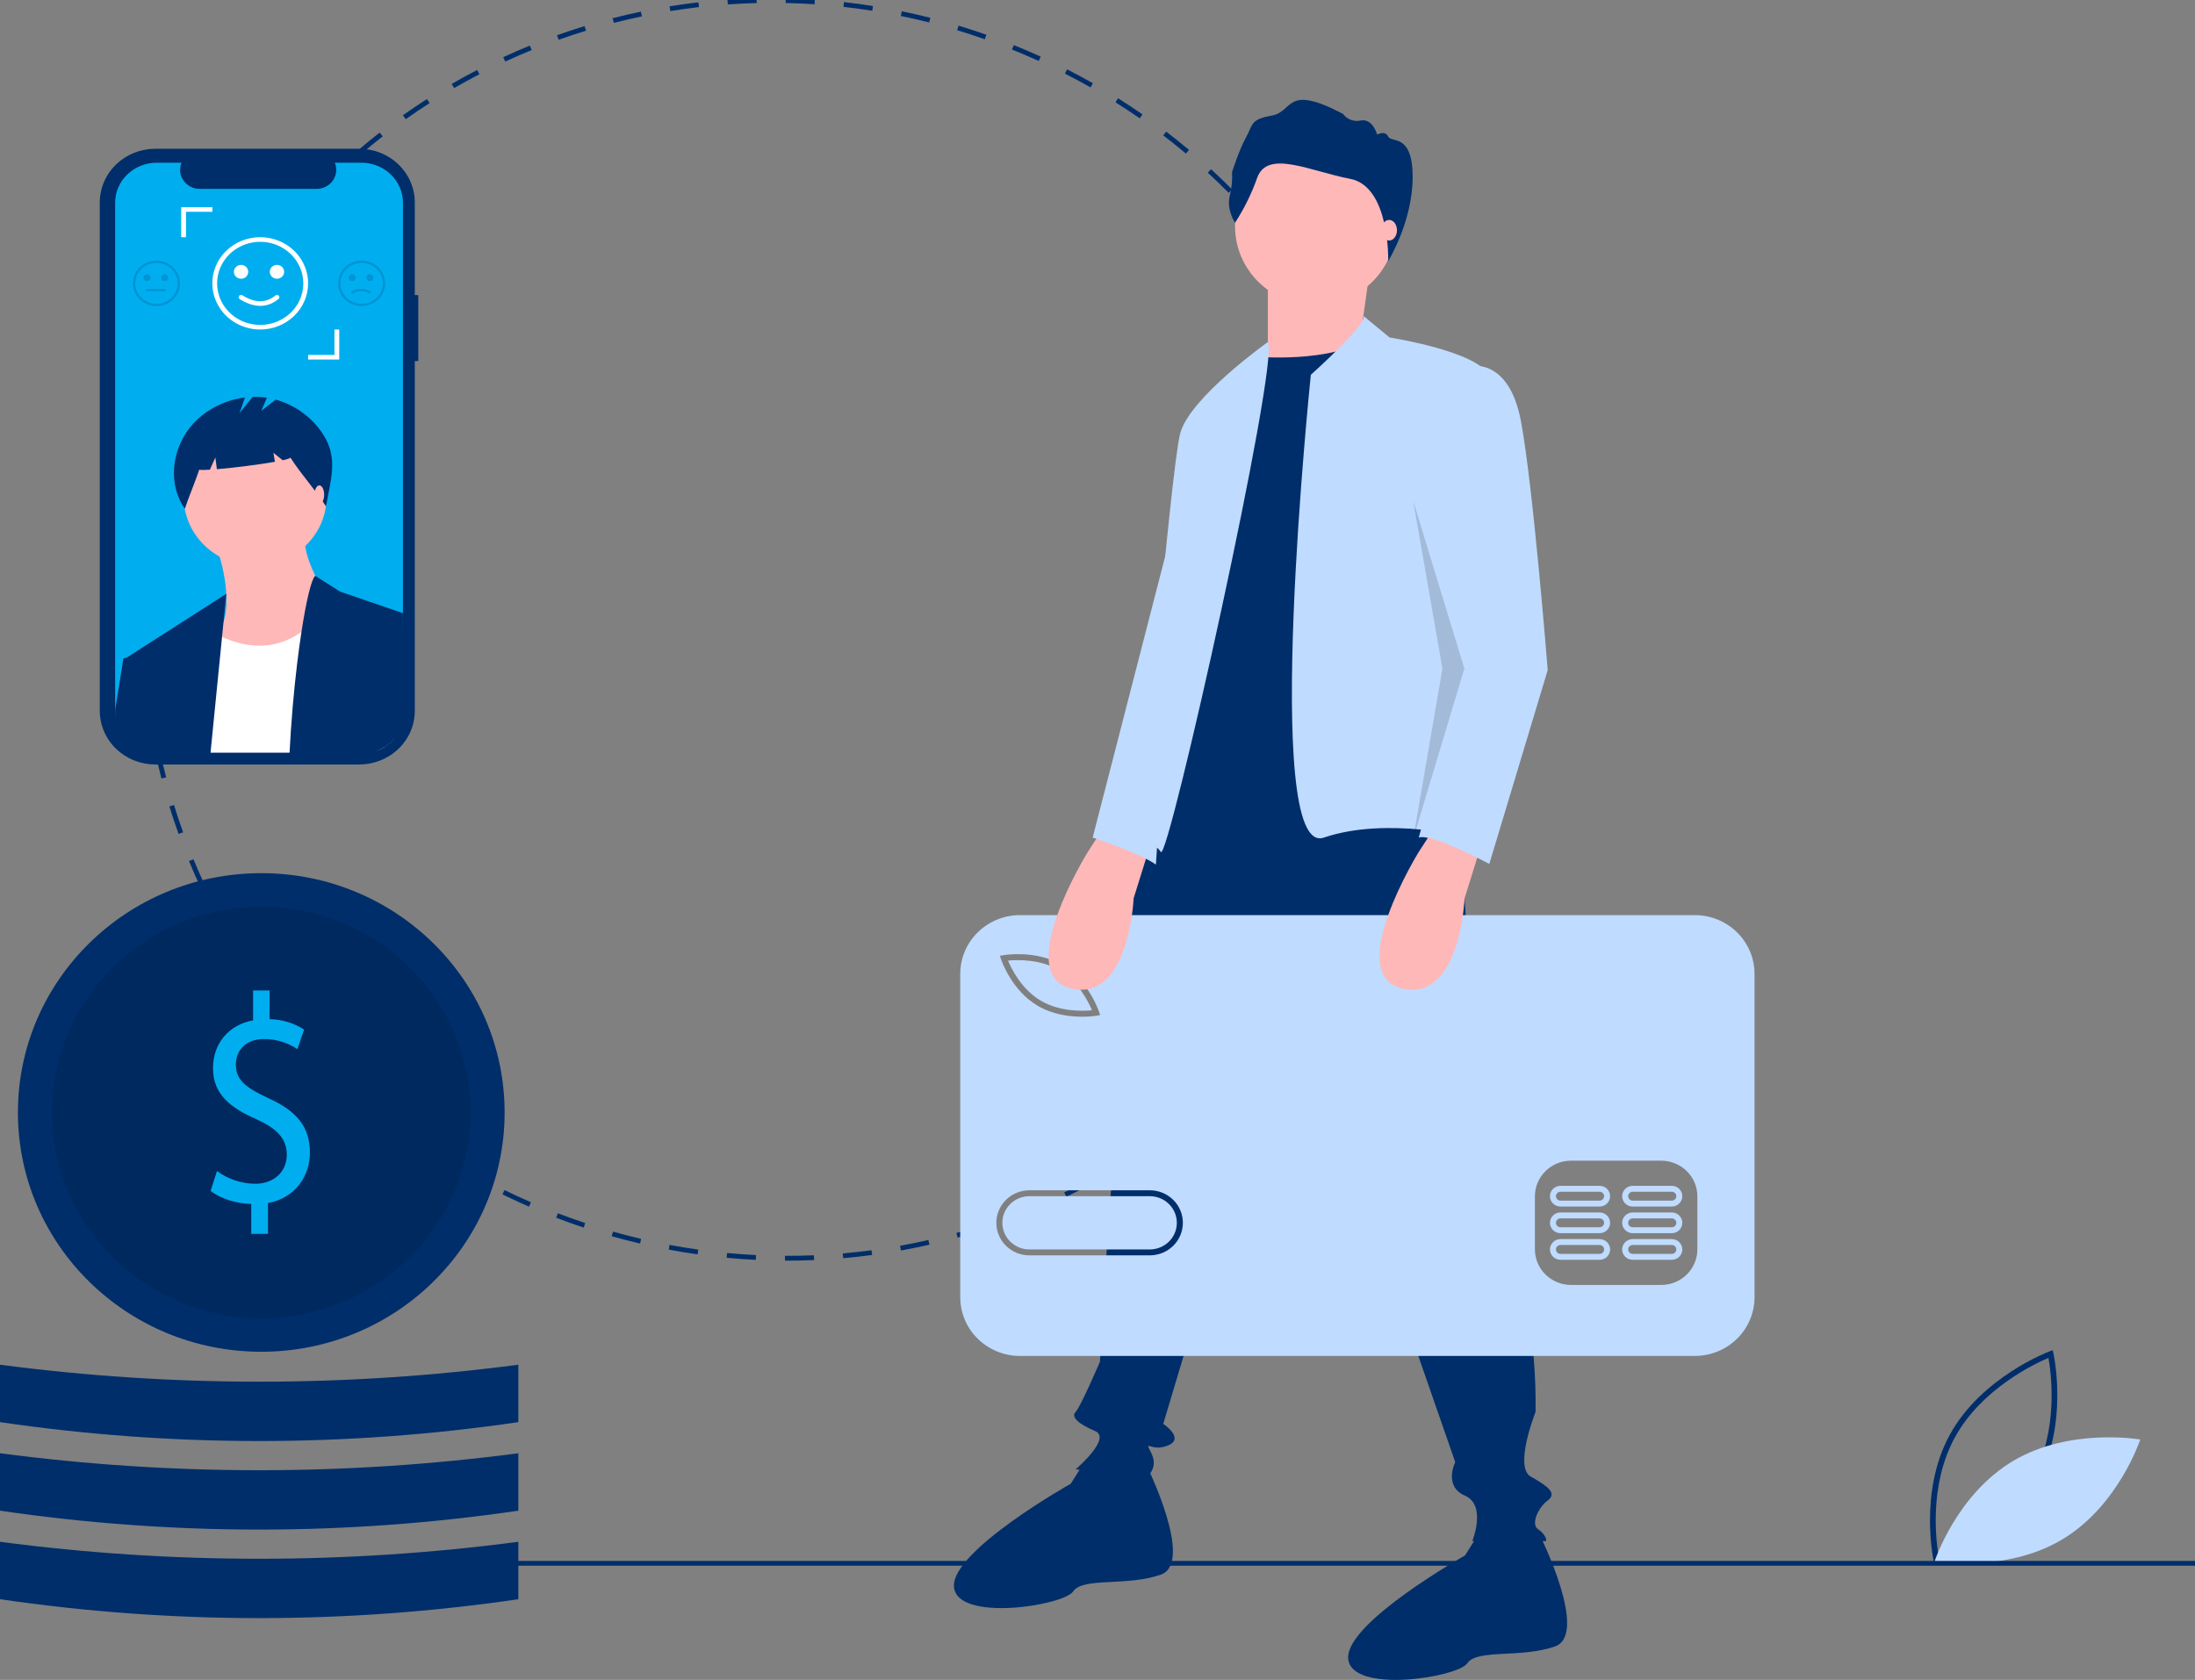 <svg width="209" height="160" viewBox="0 0 209 160" fill="none" xmlns="http://www.w3.org/2000/svg">
<rect x="0" y="0" width="209" height="160" fill="#808080" stroke="none"/>
<g clip-path="url(#clip0_739_2263)">
<path d="M184.14 148.799C184.125 148.733 182.652 142.126 185.66 136.638C188.669 131.151 195.09 128.731 195.155 128.707L195.448 128.599L195.518 128.9C195.533 128.965 197.006 135.573 193.997 141.06C190.989 146.548 184.568 148.968 184.503 148.992L184.21 149.1L184.14 148.799ZM195.046 129.333C193.759 129.877 188.683 132.259 186.142 136.894C183.601 141.529 184.368 147.01 184.612 148.366C185.898 147.823 190.973 145.445 193.516 140.805C196.057 136.17 195.29 130.689 195.046 129.333Z" fill="#002E6A"/>
<path d="M191.699 139.136C186.293 142.335 184.211 148.689 184.211 148.689C184.211 148.689 190.894 149.857 196.3 146.658C201.706 143.458 203.788 137.104 203.788 137.104C203.788 137.104 197.105 135.936 191.699 139.136Z" fill="#BFDBFF"/>
<path d="M49.585 114.578C48.999 114.314 48.412 114.037 47.839 113.757L48.039 113.348C48.862 113.75 49.71 114.141 50.553 114.508L50.372 114.927C50.109 114.812 49.847 114.696 49.585 114.578ZM52.954 115.982L53.117 115.557C53.974 115.885 54.851 116.199 55.723 116.489L55.581 116.922C54.702 116.63 53.818 116.314 52.954 115.982ZM45.36 112.477C44.546 112.033 43.732 111.566 42.941 111.087L43.179 110.698C43.964 111.173 44.772 111.637 45.579 112.077L45.36 112.477ZM58.246 117.743L58.368 117.304C59.254 117.555 60.156 117.788 61.047 117.998L60.945 118.442C60.047 118.231 59.139 117.996 58.246 117.743ZM40.588 109.591C39.819 109.076 39.05 108.538 38.305 107.989L38.578 107.624C39.318 108.168 40.08 108.702 40.844 109.213L40.588 109.591ZM63.673 119.019L63.754 118.57C64.658 118.739 65.576 118.89 66.483 119.018L66.423 119.471C65.51 119.342 64.584 119.19 63.673 119.019ZM36.098 106.287C35.378 105.705 34.663 105.099 33.972 104.486L34.278 104.147C34.964 104.756 35.674 105.357 36.388 105.934L36.098 106.287ZM69.19 119.796L69.228 119.341C70.141 119.428 71.069 119.495 71.985 119.539L71.968 119.996C71.044 119.951 70.11 119.884 69.19 119.796ZM31.925 102.586C31.261 101.941 30.603 101.272 29.969 100.596L30.305 100.287C30.935 100.958 31.588 101.622 32.247 102.262L31.925 102.586ZM74.743 120.069L74.739 119.612C75.652 119.615 76.579 119.597 77.494 119.559L77.519 120.015C76.597 120.054 75.663 120.072 74.743 120.069ZM80.288 119.836L80.242 119.381C81.155 119.301 82.076 119.199 82.979 119.079L83.046 119.531C82.136 119.653 81.208 119.756 80.288 119.836ZM85.786 119.102L85.698 118.653C86.596 118.491 87.503 118.306 88.394 118.104L88.502 118.549C87.605 118.753 86.691 118.939 85.786 119.102ZM21.673 89.462C21.211 88.667 20.76 87.849 20.333 87.031L20.743 86.826C21.167 87.638 21.614 88.449 22.073 89.237L21.673 89.462ZM91.19 117.875L91.061 117.434C91.939 117.192 92.825 116.926 93.693 116.644L93.842 117.079C92.967 117.363 92.075 117.631 91.19 117.875ZM19.106 84.545C18.718 83.711 18.344 82.858 17.995 82.008L18.422 81.84C18.769 82.684 19.14 83.531 19.525 84.358L19.106 84.545ZM96.455 116.163L96.286 115.736C97.14 115.414 97.997 115.07 98.833 114.711L99.021 115.131C98.179 115.492 97.316 115.84 96.455 116.163ZM17.001 79.425C16.69 78.56 16.396 77.677 16.126 76.803L16.568 76.674C16.836 77.543 17.128 78.418 17.436 79.277L17.001 79.425ZM101.537 113.983L101.329 113.572C102.149 113.175 102.97 112.754 103.77 112.321L103.996 112.722C103.19 113.159 102.363 113.583 101.537 113.983ZM15.373 74.145C15.143 73.259 14.931 72.355 14.742 71.459L15.194 71.371C15.382 72.26 15.592 73.157 15.82 74.037L15.373 74.145ZM106.393 111.35L106.149 110.959C106.928 110.49 107.706 109.996 108.462 109.491L108.724 109.871C107.962 110.379 107.178 110.877 106.393 111.35ZM14.236 68.75C14.089 67.848 13.961 66.93 13.855 66.022L14.314 65.975C14.419 66.877 14.546 67.787 14.692 68.682L14.236 68.75ZM110.983 108.286L110.704 107.918C111.435 107.379 112.164 106.816 112.87 106.243L113.165 106.598C112.454 107.175 111.72 107.743 110.983 108.286ZM115.266 104.812L114.954 104.471C115.632 103.867 116.305 103.238 116.953 102.603L117.281 102.93C116.627 103.57 115.949 104.203 115.266 104.812ZM13.473 57.791C13.494 56.881 13.537 55.959 13.601 55.051L14.062 55.088C13.999 55.989 13.956 56.904 13.935 57.807L13.473 57.791ZM119.205 100.956L118.863 100.644C119.479 99.982 120.088 99.296 120.673 98.604L121.029 98.9C120.439 99.597 119.825 100.289 119.205 100.956ZM13.857 52.313C13.963 51.408 14.092 50.493 14.24 49.592L14.696 49.671C14.549 50.565 14.421 51.474 14.316 52.372L13.857 52.313ZM122.755 96.762L122.386 96.482C122.936 95.767 123.478 95.027 123.996 94.284L124.378 94.547C123.856 95.296 123.309 96.041 122.755 96.762ZM14.75 46.893C14.94 46.002 15.154 45.104 15.386 44.222L15.833 44.342C15.603 45.217 15.391 46.109 15.203 46.993L14.75 46.893ZM125.895 92.259L125.502 92.013C125.983 91.251 126.453 90.465 126.9 89.676L127.304 89.903C126.853 90.698 126.379 91.49 125.895 92.259ZM16.145 41.584C16.416 40.716 16.712 39.842 17.025 38.984L17.46 39.144C17.15 39.995 16.856 40.863 16.586 41.724L16.145 41.584ZM128.602 87.486L128.189 87.276C128.598 86.47 128.994 85.644 129.365 84.82L129.788 85.011C129.413 85.841 129.015 86.673 128.602 87.486ZM18.025 36.428C18.24 35.912 18.467 35.389 18.7 34.874C18.844 34.554 18.991 34.236 19.14 33.92L19.559 34.118C19.411 34.432 19.265 34.747 19.122 35.065C18.892 35.576 18.666 36.095 18.452 36.607L18.025 36.428ZM20.779 31.683L20.369 31.467C20.797 30.66 21.248 29.855 21.71 29.072L22.11 29.306C21.651 30.083 21.203 30.883 20.779 31.683ZM131.785 78.732C132.07 77.875 132.135 77.423 132.38 76.552L132.825 76.68C132.578 77.558 132.401 78.233 132.113 79.096L131.785 78.732ZM23.549 26.994L23.161 26.742C23.661 25.978 24.185 25.218 24.719 24.481L25.096 24.75C24.566 25.482 24.046 26.236 23.549 26.994ZM133.058 73.913C133.263 73.03 133.449 72.132 133.612 71.245L134.067 71.332C133.903 72.226 133.715 73.131 133.508 74.021L133.058 73.913ZM26.745 22.581L26.381 22.295C26.95 21.583 27.543 20.874 28.145 20.188L28.496 20.49C27.898 21.171 27.309 21.874 26.745 22.581ZM134.041 68.552C134.162 67.655 134.264 66.743 134.343 65.841L134.804 65.886C134.724 66.795 134.621 67.714 134.499 68.618L134.041 68.552ZM30.348 18.477L30.012 18.159C30.647 17.501 31.306 16.848 31.971 16.22L32.292 16.553C31.632 17.176 30.978 17.823 30.348 18.477ZM134.519 63.118C134.556 62.214 134.572 61.298 134.567 60.394L135.03 60.398C135.035 61.308 135.018 62.232 134.981 63.142L134.519 63.118ZM34.325 14.721L34.019 14.375C34.713 13.778 35.431 13.19 36.152 12.626L36.441 12.986C35.725 13.545 35.014 14.129 34.325 14.721ZM134.49 57.669C134.443 56.765 134.374 55.849 134.285 54.947L134.745 54.909C134.835 55.818 134.904 56.74 134.951 57.651L134.49 57.669ZM38.637 11.35L38.364 10.977C39.111 10.448 39.88 9.928 40.651 9.433L40.907 9.817C40.141 10.309 39.377 10.825 38.637 11.35ZM133.955 52.236C133.824 51.335 133.671 50.428 133.5 49.539L133.954 49.459C134.126 50.355 134.281 51.269 134.413 52.176L133.955 52.236ZM43.246 8.389L43.008 7.994C43.802 7.535 44.617 7.087 45.43 6.665L45.649 7.07C44.842 7.489 44.033 7.933 43.246 8.389ZM132.921 46.864C132.708 45.978 132.472 45.087 132.22 44.215L132.664 44.094C132.918 44.973 133.156 45.871 133.371 46.763L132.921 46.864ZM48.112 5.862L47.912 5.447C48.743 5.062 49.596 4.691 50.447 4.343L50.628 4.766C49.783 5.111 48.937 5.48 48.112 5.862ZM131.398 41.598C131.105 40.735 130.788 39.867 130.456 39.02L130.887 38.859C131.221 39.713 131.54 40.587 131.836 41.458L131.398 41.598ZM53.193 3.786L53.032 3.356C53.898 3.047 54.783 2.755 55.66 2.486L55.802 2.923C54.931 3.189 54.053 3.48 53.193 3.786ZM129.398 36.484C129.026 35.648 128.631 34.812 128.224 33.996L128.637 33.798C129.048 34.619 129.446 35.462 129.821 36.304L129.398 36.484ZM58.448 2.179L58.327 1.736C59.216 1.508 60.124 1.297 61.026 1.108L61.127 1.555C60.232 1.742 59.331 1.952 58.448 2.179ZM63.832 1.054L63.752 0.603C64.66 0.456 65.585 0.327 66.5 0.221L66.559 0.675C65.651 0.781 64.734 0.908 63.832 1.054ZM69.301 0.421L69.263 -0.035C70.182 -0.099 71.115 -0.143 72.035 -0.166L72.052 0.291C71.139 0.313 70.213 0.357 69.301 0.421ZM120.711 22.465C120.126 21.758 119.517 21.054 118.9 20.375L119.243 20.072C119.864 20.757 120.478 21.465 121.068 22.178L120.711 22.465ZM74.807 0.286L74.812 -0.171C75.733 -0.152 76.667 -0.111 77.586 -0.05L77.56 0.406C76.648 0.346 75.722 0.305 74.807 0.286ZM116.994 18.367C116.347 17.716 115.675 17.07 114.997 16.448L115.309 16.114C115.992 16.742 116.669 17.392 117.322 18.049L116.994 18.367ZM80.313 0.653L80.36 0.198C81.279 0.302 82.208 0.428 83.121 0.573L83.053 1.024C82.147 0.88 81.226 0.755 80.313 0.653ZM112.918 14.624C112.214 14.035 111.488 13.454 110.758 12.897L111.037 12.537C111.773 13.098 112.505 13.683 113.214 14.277L112.918 14.624ZM85.774 1.52L85.863 1.072C86.769 1.259 87.684 1.469 88.58 1.696L88.471 2.139C87.581 1.913 86.674 1.705 85.774 1.52ZM108.521 11.269C107.767 10.746 106.99 10.233 106.212 9.744L106.456 9.359C107.24 9.852 108.023 10.369 108.783 10.896L108.521 11.269ZM91.138 2.879L91.268 2.442C92.153 2.71 93.045 3.001 93.919 3.309L93.769 3.739C92.902 3.434 92.017 3.145 91.138 2.879ZM103.836 8.324C103.039 7.871 102.219 7.429 101.398 7.011L101.606 6.605C102.433 7.027 103.259 7.472 104.062 7.928L103.836 8.324ZM96.359 4.717L96.529 4.294C97.32 4.612 98.118 4.953 98.902 5.307L99.094 5.393L98.905 5.808L98.715 5.722C97.936 5.371 97.144 5.033 96.359 4.717Z" fill="#002E6A"/>
<path d="M209 148.669H39.159V149.125H209V148.669Z" fill="#002E6A"/>
<path d="M138.564 72.028L140.881 107.355C140.881 107.355 146.442 121.258 146.21 134.477C146.21 134.477 144.125 139.719 145.747 140.631C147.369 141.543 148.295 142.227 147.369 142.91C146.442 143.594 145.747 145.189 146.442 145.645C147.137 146.101 147.369 146.785 147.137 146.785H140.186C140.186 146.785 141.576 143.366 139.49 142.454C137.405 141.543 138.564 139.264 138.564 139.264L123.039 94.592L110.759 135.617C110.759 135.617 112.844 136.984 111.222 137.668C109.6 138.352 108.905 136.984 109.6 138.352C110.295 139.719 109.369 140.403 109.369 140.631C109.369 140.859 102.417 139.947 102.417 139.947C102.417 139.947 105.893 136.984 104.271 136.301C102.649 135.617 101.954 134.933 102.417 134.477C102.881 134.021 104.734 129.691 104.734 129.691C104.734 129.691 105.661 113.281 105.893 112.597C106.125 111.913 105.893 108.723 105.893 107.127C105.893 105.532 105.661 99.15 106.356 97.555C107.051 95.959 107.747 76.358 111.454 74.079C115.161 71.8 138.564 72.028 138.564 72.028Z" fill="#002E6A"/>
<path d="M109.137 139.491C109.137 139.491 113.771 148.836 110.527 149.976C107.283 151.115 103.112 150.203 102.185 151.571C101.258 152.938 91.063 154.534 90.832 151.115C90.6 147.696 101.954 141.315 101.954 141.315L103.433 138.972L109.137 139.491Z" fill="#002E6A"/>
<path d="M146.673 146.329C146.673 146.329 151.307 155.674 148.063 156.813C144.819 157.953 140.649 157.041 139.722 158.409C138.795 159.776 128.6 161.372 128.368 157.953C128.137 154.534 139.49 148.152 139.49 148.152L140.969 145.81L146.673 146.329Z" fill="#002E6A"/>
<path d="M125.24 29.065C129.463 29.065 132.886 25.698 132.886 21.544C132.886 17.39 129.463 14.023 125.24 14.023C121.017 14.023 117.594 17.39 117.594 21.544C117.594 25.698 121.017 29.065 125.24 29.065Z" fill="#FFB8B8"/>
<path d="M130.454 25.532L129.527 32.142L122.576 37.384L120.722 34.877V26.216L130.454 25.532Z" fill="#FFB8B8"/>
<path d="M119.563 33.965C119.563 33.965 126.746 34.649 130.454 32.142L137.868 75.219C137.868 75.219 111.685 77.27 110.527 75.902V62.455L115.161 40.575L119.563 33.965Z" fill="#002E6A"/>
<path d="M129.816 30.082L132.307 32.142C132.307 32.142 142.503 33.737 141.807 36.472L139.027 68.837L139.954 79.777C139.954 79.777 132.076 77.726 126.051 79.777C120.027 81.828 124.813 35.697 124.813 35.697C124.813 35.697 130.336 30.758 129.816 30.082Z" fill="#BFDBFF"/>
<path d="M120.722 32.577C120.722 32.577 113.307 37.84 112.38 41.259C111.454 44.678 108.441 80.689 108.441 80.689C108.441 80.689 109.832 80.005 110.527 81.144C111.222 82.284 121.88 34.38 120.722 32.577Z" fill="#BFDBFF"/>
<path d="M117.597 21.216C117.597 21.216 116.77 19.995 117.088 18.68C117.278 17.933 117.353 17.162 117.311 16.394C117.311 16.394 117.979 14.264 118.648 13.074C119.317 11.884 118.998 11.383 121.1 11.007C123.201 10.631 122.341 7.938 127.881 10.851C128.068 11.107 128.328 11.304 128.628 11.415C128.928 11.527 129.255 11.548 129.568 11.477C130.714 11.258 131.128 12.823 131.128 12.823C131.128 12.823 131.892 12.385 132.179 13.011C132.465 13.638 134.508 12.636 134.508 16.863C134.508 21.091 132.183 24.867 132.183 24.867C132.183 24.867 132.354 17.756 128.565 17.036C124.777 16.315 120.702 14.217 119.715 16.91C119.182 18.422 118.471 19.867 117.597 21.216Z" fill="#002E6A"/>
<path d="M132.267 22.907C132.68 22.907 133.014 22.468 133.014 21.927C133.014 21.386 132.68 20.947 132.267 20.947C131.854 20.947 131.52 21.386 131.52 21.927C131.52 22.468 131.854 22.907 132.267 22.907Z" fill="#FFB8B8"/>
<path d="M100.863 92.409C99.029 91.325 96.819 91.408 95.978 91.49C96.298 92.259 97.258 94.219 99.092 95.305C100.93 96.392 103.138 96.306 103.977 96.224C103.657 95.456 102.696 93.495 100.863 92.409Z" fill="#BFDBFF"/>
<path d="M109.478 113.93H98.019C97.335 113.93 96.679 114.197 96.196 114.673C95.712 115.149 95.44 115.794 95.44 116.466C95.44 117.139 95.712 117.784 96.196 118.26C96.679 118.735 97.335 119.003 98.019 119.003H109.478C110.161 119.002 110.817 118.734 111.3 118.259C111.783 117.783 112.054 117.139 112.054 116.466C112.054 115.794 111.783 115.149 111.3 114.674C110.817 114.198 110.161 113.931 109.478 113.93Z" fill="#BFDBFF"/>
<path d="M161.37 87.159H97.121C96.374 87.159 95.633 87.304 94.943 87.586C94.252 87.867 93.625 88.279 93.097 88.799C92.568 89.319 92.149 89.936 91.863 90.615C91.577 91.294 91.43 92.022 91.43 92.758V123.549C91.43 125.034 92.029 126.458 93.097 127.508C94.164 128.557 95.612 129.147 97.121 129.147H161.37C162.117 129.147 162.857 129.002 163.548 128.721C164.238 128.44 164.866 128.027 165.394 127.508C165.923 126.988 166.342 126.371 166.628 125.691C166.914 125.012 167.061 124.284 167.061 123.549V92.758C167.061 92.022 166.914 91.294 166.628 90.615C166.342 89.936 165.923 89.319 165.394 88.799C164.866 88.279 164.238 87.867 163.548 87.586C162.857 87.304 162.117 87.159 161.37 87.159ZM95.531 90.978C95.658 90.956 98.667 90.452 101.158 91.927C103.649 93.401 104.606 96.251 104.646 96.372L104.746 96.68L104.423 96.736C103.962 96.807 103.495 96.84 103.029 96.837C101.897 96.837 100.258 96.653 98.796 95.787C96.305 94.313 95.348 91.463 95.309 91.342L95.208 91.035L95.531 90.978ZM109.478 119.566H98.019C97.183 119.566 96.382 119.24 95.79 118.658C95.2 118.077 94.868 117.288 94.868 116.466C94.868 115.644 95.2 114.856 95.79 114.274C96.382 113.693 97.183 113.367 98.019 113.367H109.478C110.314 113.367 111.115 113.693 111.706 114.274C112.297 114.856 112.629 115.644 112.629 116.466C112.629 117.288 112.297 118.077 111.706 118.658C111.115 119.24 110.314 119.566 109.478 119.566ZM161.618 119.003C161.615 119.899 161.252 120.757 160.608 121.391C159.964 122.024 159.091 122.381 158.18 122.384H149.586C148.675 122.381 147.802 122.024 147.158 121.391C146.514 120.757 146.151 119.899 146.148 119.003V113.93C146.151 113.034 146.514 112.176 147.158 111.542C147.802 110.908 148.675 110.551 149.586 110.549H158.18C159.091 110.551 159.964 110.908 160.608 111.542C161.252 112.176 161.615 113.034 161.618 113.93L161.618 119.003Z" fill="#BFDBFF"/>
<path d="M152.307 118.016H148.583C148.317 118.016 148.062 118.12 147.874 118.305C147.686 118.49 147.58 118.741 147.58 119.002C147.58 119.264 147.686 119.515 147.874 119.7C148.062 119.885 148.317 119.989 148.583 119.989H152.307C152.573 119.989 152.828 119.885 153.016 119.7C153.204 119.515 153.31 119.264 153.31 119.002C153.31 118.741 153.204 118.49 153.016 118.305C152.828 118.12 152.573 118.016 152.307 118.016ZM152.307 119.425H148.583C148.526 119.425 148.47 119.414 148.418 119.393C148.366 119.372 148.318 119.341 148.278 119.302C148.238 119.262 148.207 119.216 148.185 119.164C148.163 119.113 148.152 119.058 148.152 119.002C148.152 118.947 148.163 118.892 148.185 118.84C148.207 118.789 148.238 118.742 148.278 118.703C148.318 118.664 148.366 118.633 148.418 118.612C148.47 118.59 148.526 118.58 148.583 118.58H152.307C152.364 118.58 152.42 118.59 152.472 118.612C152.524 118.633 152.572 118.664 152.612 118.703C152.652 118.742 152.683 118.789 152.705 118.84C152.727 118.892 152.738 118.947 152.738 119.002C152.738 119.058 152.727 119.113 152.705 119.164C152.683 119.216 152.652 119.262 152.612 119.302C152.572 119.341 152.524 119.372 152.472 119.393C152.42 119.414 152.364 119.425 152.307 119.425Z" fill="#BFDBFF"/>
<path d="M159.183 118.016H155.458C155.327 118.016 155.196 118.041 155.074 118.091C154.952 118.14 154.842 118.213 154.748 118.304C154.655 118.396 154.581 118.505 154.531 118.625C154.48 118.744 154.454 118.873 154.454 119.002C154.454 119.132 154.48 119.26 154.531 119.38C154.581 119.5 154.655 119.609 154.748 119.7C154.842 119.792 154.952 119.865 155.074 119.914C155.196 119.964 155.327 119.989 155.458 119.989H159.183C159.449 119.989 159.704 119.885 159.892 119.7C160.08 119.515 160.185 119.264 160.185 119.002C160.185 118.741 160.08 118.49 159.892 118.305C159.704 118.12 159.449 118.016 159.183 118.016ZM159.183 119.425H155.458C155.402 119.425 155.346 119.414 155.294 119.393C155.241 119.372 155.194 119.341 155.154 119.302C155.114 119.262 155.082 119.216 155.06 119.164C155.039 119.113 155.028 119.058 155.028 119.002C155.028 118.947 155.039 118.892 155.06 118.84C155.082 118.789 155.114 118.742 155.154 118.703C155.194 118.664 155.241 118.633 155.294 118.612C155.346 118.59 155.402 118.58 155.458 118.58H159.183C159.296 118.58 159.405 118.625 159.486 118.704C159.566 118.783 159.611 118.89 159.611 119.002C159.611 119.114 159.566 119.222 159.486 119.301C159.405 119.38 159.296 119.425 159.183 119.425Z" fill="#BFDBFF"/>
<path d="M152.307 115.48H148.583C148.317 115.48 148.062 115.584 147.874 115.769C147.686 115.954 147.58 116.205 147.58 116.466C147.58 116.728 147.686 116.979 147.874 117.164C148.062 117.349 148.317 117.453 148.583 117.453H152.307C152.439 117.453 152.569 117.427 152.691 117.378C152.813 117.328 152.924 117.256 153.017 117.164C153.11 117.073 153.184 116.964 153.235 116.844C153.285 116.724 153.311 116.596 153.311 116.466C153.311 116.337 153.285 116.208 153.235 116.089C153.184 115.969 153.11 115.86 153.017 115.768C152.924 115.677 152.813 115.604 152.691 115.555C152.569 115.505 152.439 115.48 152.307 115.48ZM152.307 116.889H148.583C148.469 116.889 148.359 116.844 148.279 116.765C148.198 116.686 148.153 116.578 148.153 116.466C148.153 116.354 148.198 116.247 148.279 116.167C148.359 116.088 148.469 116.044 148.583 116.044H152.307C152.421 116.044 152.53 116.088 152.611 116.167C152.691 116.247 152.737 116.354 152.737 116.466C152.737 116.578 152.691 116.686 152.611 116.765C152.53 116.844 152.421 116.889 152.307 116.889Z" fill="#BFDBFF"/>
<path d="M159.183 115.48H155.458C155.327 115.48 155.196 115.505 155.074 115.555C154.952 115.604 154.842 115.677 154.748 115.768C154.655 115.86 154.581 115.969 154.531 116.089C154.48 116.208 154.454 116.337 154.454 116.466C154.454 116.596 154.48 116.724 154.531 116.844C154.581 116.964 154.655 117.073 154.748 117.164C154.842 117.256 154.952 117.328 155.074 117.378C155.196 117.427 155.327 117.453 155.458 117.453H159.183C159.449 117.453 159.704 117.349 159.892 117.164C160.08 116.979 160.185 116.728 160.185 116.466C160.185 116.205 160.08 115.954 159.892 115.769C159.704 115.584 159.449 115.48 159.183 115.48ZM159.183 116.889H155.458C155.344 116.889 155.235 116.844 155.154 116.765C155.074 116.686 155.029 116.578 155.029 116.466C155.029 116.354 155.074 116.247 155.154 116.167C155.235 116.088 155.344 116.044 155.458 116.044H159.183C159.297 116.044 159.406 116.088 159.486 116.167C159.567 116.247 159.612 116.354 159.612 116.466C159.612 116.578 159.567 116.686 159.486 116.765C159.406 116.844 159.297 116.889 159.183 116.889Z" fill="#BFDBFF"/>
<path d="M152.307 112.944H148.583C148.317 112.944 148.062 113.048 147.874 113.233C147.686 113.418 147.58 113.669 147.58 113.93C147.58 114.192 147.686 114.443 147.874 114.628C148.062 114.813 148.317 114.916 148.583 114.916H152.307C152.573 114.916 152.828 114.813 153.016 114.628C153.204 114.443 153.31 114.192 153.31 113.93C153.31 113.669 153.204 113.418 153.016 113.233C152.828 113.048 152.573 112.944 152.307 112.944ZM152.307 114.353H148.583C148.469 114.353 148.359 114.308 148.279 114.229C148.198 114.15 148.153 114.042 148.153 113.93C148.153 113.818 148.198 113.711 148.279 113.631C148.359 113.552 148.469 113.507 148.583 113.507H152.307C152.421 113.507 152.53 113.552 152.611 113.631C152.691 113.711 152.737 113.818 152.737 113.93C152.737 114.042 152.691 114.15 152.611 114.229C152.53 114.308 152.421 114.353 152.307 114.353Z" fill="#BFDBFF"/>
<path d="M159.183 112.944H155.458C155.327 112.944 155.196 112.969 155.074 113.018C154.952 113.068 154.842 113.141 154.748 113.232C154.655 113.324 154.581 113.433 154.531 113.552C154.48 113.672 154.454 113.8 154.454 113.93C154.454 114.06 154.48 114.188 154.531 114.308C154.581 114.428 154.655 114.536 154.748 114.628C154.842 114.72 154.952 114.792 155.074 114.842C155.196 114.891 155.327 114.917 155.458 114.916H159.183C159.448 114.916 159.703 114.812 159.891 114.627C160.078 114.442 160.184 114.191 160.184 113.93C160.184 113.669 160.078 113.418 159.891 113.233C159.703 113.048 159.448 112.944 159.183 112.944ZM159.183 114.353H155.458C155.344 114.353 155.235 114.308 155.154 114.229C155.074 114.15 155.029 114.042 155.029 113.93C155.029 113.818 155.074 113.711 155.154 113.631C155.235 113.552 155.344 113.507 155.458 113.507H159.183C159.297 113.507 159.406 113.552 159.486 113.631C159.567 113.711 159.612 113.818 159.612 113.93C159.612 114.042 159.567 114.15 159.486 114.229C159.406 114.308 159.297 114.353 159.183 114.353Z" fill="#BFDBFF"/>
<path d="M141.112 80.233L139.451 85.564C139.451 85.564 139.027 95.503 133.466 94.136C127.905 92.768 135.088 81.144 135.088 81.144L136.71 78.638L141.112 80.233Z" fill="#FFB8B8"/>
<path d="M109.6 80.233L107.939 85.564C107.939 85.564 107.515 95.503 101.954 94.136C96.393 92.768 103.576 81.144 103.576 81.144L105.197 78.638L109.6 80.233Z" fill="#FFB8B8"/>
<path d="M139.954 34.877C139.954 34.877 143.661 33.965 144.82 40.119C145.978 46.273 147.368 63.823 147.368 63.823L141.807 82.284C141.807 82.284 136.246 79.321 135.088 79.777L139.464 63.75L135.783 47.413C135.783 47.413 139.027 34.877 139.954 34.877Z" fill="#BFDBFF"/>
<path opacity="0.15" d="M134.563 47.724L139.429 63.679L134.563 79.861L137.344 63.679L134.563 47.724Z" fill="black"/>
<path d="M112.381 47.413L104.039 79.777C104.039 79.777 108.439 81.205 110.061 82.345L112.381 47.413Z" fill="#BFDBFF"/>
<path d="M24.877 128.747C37.674 128.747 48.047 118.543 48.047 105.955C48.047 93.368 37.674 83.164 24.877 83.164C12.08 83.164 1.706 93.368 1.706 105.955C1.706 118.543 12.08 128.747 24.877 128.747Z" fill="#002E6A"/>
<path opacity="0.1" d="M24.877 125.556C35.882 125.556 44.803 116.781 44.803 105.955C44.803 95.13 35.882 86.355 24.877 86.355C13.871 86.355 4.95 95.13 4.95 105.955C4.95 116.781 13.871 125.556 24.877 125.556Z" fill="black"/>
<path d="M23.922 117.522V114.669C22.456 114.641 20.939 114.132 20.054 113.426L20.661 111.534C21.712 112.309 22.987 112.734 24.301 112.748C26.096 112.748 27.309 111.59 27.309 109.98C27.309 108.426 26.323 107.466 24.453 106.619C21.874 105.489 20.282 104.189 20.282 101.732C20.282 99.388 21.773 97.608 24.099 97.184V94.332H25.666V97.072C26.834 97.087 27.974 97.43 28.952 98.06L28.32 99.924C27.382 99.293 26.271 98.958 25.135 98.964C23.189 98.964 22.456 100.263 22.456 101.393C22.456 102.862 23.391 103.596 25.59 104.613C28.194 105.8 29.508 107.268 29.508 109.782C29.508 112.014 28.118 114.104 25.514 114.584V117.522H23.922Z" fill="#00AEEF"/>
<path d="M49.354 152.316C32.993 154.716 16.361 154.716 0 152.316V146.846C16.378 149.003 32.976 149.003 49.354 146.846V152.316Z" fill="#002E6A"/>
<path d="M49.354 143.883C32.993 146.283 16.361 146.283 0 143.883V138.413C16.378 140.57 32.976 140.57 49.354 138.413V143.883Z" fill="#002E6A"/>
<path d="M49.354 135.45C32.993 137.85 16.361 137.85 0 135.45V129.98C16.378 132.137 32.976 132.137 49.354 129.98V135.45Z" fill="#002E6A"/>
<g clip-path="url(#clip1_739_2263)">
<path d="M39.829 28.104H39.495V19.277C39.495 18.606 39.358 17.941 39.091 17.321C38.825 16.702 38.435 16.138 37.943 15.664C37.451 15.19 36.867 14.813 36.224 14.556C35.581 14.3 34.892 14.168 34.196 14.168H14.8C14.104 14.168 13.415 14.3 12.772 14.556C12.13 14.813 11.545 15.19 11.053 15.664C10.561 16.138 10.171 16.702 9.905 17.321C9.639 17.941 9.501 18.606 9.501 19.277V67.705C9.501 68.376 9.639 69.041 9.905 69.66C10.171 70.28 10.561 70.844 11.053 71.318C11.545 71.792 12.13 72.169 12.772 72.425C13.415 72.682 14.104 72.814 14.8 72.814H34.196C34.892 72.814 35.581 72.682 36.224 72.425C36.867 72.169 37.451 71.792 37.943 71.318C38.435 70.844 38.825 70.28 39.091 69.66C39.358 69.041 39.495 68.376 39.495 67.705V34.388H39.829V28.104Z" fill="#002E6A"/>
<path d="M38.367 19.312V67.669C38.366 68.235 38.235 68.793 37.984 69.304C37.733 69.815 37.367 70.266 36.914 70.625C36.813 70.704 36.709 70.778 36.6 70.847C35.952 71.264 35.189 71.486 34.41 71.485H14.921C14.605 71.485 14.29 71.449 13.983 71.377C13.122 71.174 12.356 70.698 11.808 70.026C11.261 69.354 10.963 68.524 10.963 67.669V19.312C10.963 18.3 11.38 17.33 12.123 16.614C12.865 15.899 13.871 15.497 14.921 15.497H17.285C17.169 15.772 17.125 16.07 17.156 16.366C17.187 16.662 17.294 16.945 17.466 17.192C17.638 17.439 17.87 17.641 18.142 17.781C18.414 17.92 18.718 17.994 19.026 17.993H30.137C30.445 17.993 30.749 17.92 31.02 17.78C31.292 17.64 31.524 17.438 31.697 17.192C31.869 16.945 31.975 16.662 32.007 16.366C32.039 16.07 31.995 15.772 31.879 15.497H34.41C35.459 15.497 36.466 15.899 37.208 16.614C37.95 17.33 38.367 18.3 38.367 19.312Z" fill="#00AEEF"/>
<path d="M20.575 51.937C20.575 51.937 22.488 57.061 21 59.931C19.512 62.8 23.339 66.08 23.339 66.08C23.339 66.08 33.329 61.161 32.054 58.701C30.778 56.242 28.653 52.962 29.078 50.912L20.575 51.937Z" fill="#FFB8B8"/>
<path d="M24.295 53.884C28.052 53.884 31.097 50.948 31.097 47.325C31.097 43.703 28.052 40.767 24.295 40.767C20.538 40.767 17.493 43.703 17.493 47.325C17.493 50.948 20.538 53.884 24.295 53.884Z" fill="#FFB8B8"/>
<path d="M37.52 70.341C37.341 70.561 37.138 70.761 36.914 70.938C36.813 71.018 36.709 71.092 36.6 71.16C35.973 71.563 35.22 71.69 34.41 71.69H17.195L17.493 63.723L19.406 59.624C19.836 59.949 20.296 60.234 20.78 60.478C20.894 60.538 21.015 60.597 21.142 60.656C22.934 61.49 25.864 62.224 28.704 60.18C29.598 59.537 30.483 58.618 31.322 57.34L36.624 60.239L36.902 63.379L37.52 70.341Z" fill="white"/>
<path d="M21.549 56.556L21.283 59.238L21.142 60.656L20.932 62.766L20.035 71.798H14.92C14.604 71.799 14.289 71.762 13.983 71.69L11.966 62.698L12.024 62.661L21.549 56.556Z" fill="#002E6A"/>
<path d="M38.367 58.399V67.982C38.366 68.548 38.235 69.106 37.984 69.618C37.733 70.129 37.367 70.58 36.914 70.938C36.813 71.018 36.709 71.092 36.6 71.16C35.952 71.577 35.189 71.799 34.41 71.798H27.565C27.715 68.77 27.979 65.814 28.288 63.239C28.42 62.142 28.56 61.114 28.704 60.18C29.167 57.168 29.663 55.123 30.019 54.846L32.373 56.344L38.367 58.399Z" fill="#002E6A"/>
<path d="M16.855 70.076L16.61 71.798H14.921C14.605 71.799 14.29 71.762 13.983 71.69C13.122 71.487 12.356 71.012 11.808 70.34C11.261 69.667 10.963 68.837 10.963 67.983V67.636L11.754 62.698L12.024 62.661L13.242 62.493L16.855 70.076Z" fill="#002E6A"/>
<path d="M38.367 59.648V67.982C38.366 68.548 38.235 69.106 37.984 69.617C37.733 70.129 37.367 70.58 36.914 70.938C36.813 71.018 36.709 71.092 36.6 71.16L35.56 66.797L36.902 63.379L38.367 59.648Z" fill="#002E6A"/>
<path d="M30.782 41.393C29.753 39.783 28.143 38.596 26.261 38.061L24.879 39.127L25.416 37.884C24.965 37.817 24.507 37.792 24.05 37.808L22.807 39.349L23.322 37.861C21.173 38.125 19.13 39.253 17.892 40.975C16.309 43.175 16.043 46.235 17.599 48.453C18.026 47.187 18.545 45.998 18.972 44.732C19.071 44.773 19.445 44.77 19.985 44.737L20.505 43.567L20.65 44.688C22.261 44.552 24.651 44.255 26.179 43.983L26.03 43.123L26.919 43.837C27.387 43.734 27.665 43.639 27.642 43.567C28.778 45.334 29.904 46.462 31.04 48.228C31.471 45.736 32.233 43.666 30.782 41.393Z" fill="#002E6A"/>
<path d="M30.405 48.008C30.659 48.008 30.865 47.61 30.865 47.12C30.865 46.629 30.659 46.231 30.405 46.231C30.151 46.231 29.944 46.629 29.944 47.12C29.944 47.61 30.151 48.008 30.405 48.008Z" fill="#FFB8B8"/>
<path opacity="0.2" d="M14.896 29.154C14.451 29.154 14.017 29.026 13.648 28.789C13.279 28.551 12.991 28.212 12.821 27.817C12.651 27.421 12.606 26.986 12.693 26.566C12.78 26.145 12.994 25.76 13.308 25.457C13.622 25.154 14.022 24.948 14.458 24.864C14.893 24.781 15.345 24.823 15.755 24.987C16.166 25.151 16.516 25.429 16.763 25.785C17.01 26.141 17.142 26.56 17.142 26.988C17.141 27.562 16.904 28.113 16.483 28.518C16.062 28.924 15.491 29.153 14.896 29.154ZM14.896 25.039C14.496 25.039 14.105 25.153 13.773 25.367C13.44 25.582 13.181 25.886 13.028 26.242C12.875 26.598 12.835 26.99 12.913 27.368C12.991 27.746 13.184 28.094 13.466 28.366C13.749 28.639 14.109 28.824 14.501 28.899C14.893 28.975 15.3 28.936 15.669 28.789C16.039 28.641 16.354 28.391 16.576 28.071C16.798 27.75 16.917 27.373 16.917 26.988C16.916 26.471 16.703 25.976 16.324 25.61C15.945 25.245 15.432 25.04 14.896 25.039Z" fill="#002E6A"/>
<path opacity="0.2" d="M13.998 26.771C14.184 26.771 14.334 26.626 14.334 26.447C14.334 26.267 14.184 26.122 13.998 26.122C13.812 26.122 13.661 26.267 13.661 26.447C13.661 26.626 13.812 26.771 13.998 26.771Z" fill="#002E6A"/>
<path opacity="0.2" d="M15.682 26.771C15.868 26.771 16.018 26.626 16.018 26.447C16.018 26.267 15.868 26.122 15.682 26.122C15.496 26.122 15.345 26.267 15.345 26.447C15.345 26.626 15.496 26.771 15.682 26.771Z" fill="#002E6A"/>
<path opacity="0.2" d="M15.682 27.746H13.998C13.968 27.746 13.939 27.734 13.918 27.714C13.897 27.694 13.885 27.666 13.885 27.638C13.885 27.609 13.897 27.581 13.918 27.561C13.939 27.541 13.968 27.529 13.998 27.529H15.682C15.712 27.529 15.74 27.541 15.761 27.561C15.782 27.581 15.794 27.609 15.794 27.638C15.794 27.666 15.782 27.694 15.761 27.714C15.74 27.734 15.712 27.746 15.682 27.746Z" fill="#002E6A"/>
<path opacity="0.2" d="M34.434 29.154C33.99 29.154 33.556 29.026 33.187 28.789C32.817 28.551 32.529 28.212 32.359 27.817C32.19 27.421 32.145 26.986 32.232 26.566C32.318 26.145 32.532 25.76 32.846 25.457C33.16 25.154 33.56 24.948 33.996 24.864C34.432 24.781 34.883 24.823 35.294 24.987C35.704 25.151 36.055 25.429 36.302 25.785C36.548 26.141 36.68 26.56 36.68 26.988C36.679 27.562 36.443 28.113 36.022 28.519C35.601 28.924 35.03 29.153 34.434 29.154ZM34.434 25.039C34.035 25.039 33.644 25.153 33.311 25.367C32.979 25.582 32.72 25.886 32.567 26.242C32.414 26.598 32.374 26.99 32.452 27.368C32.53 27.746 32.722 28.094 33.005 28.366C33.288 28.639 33.648 28.824 34.04 28.899C34.432 28.975 34.839 28.936 35.208 28.789C35.577 28.641 35.893 28.391 36.115 28.071C36.337 27.75 36.456 27.373 36.456 26.988C36.455 26.471 36.242 25.976 35.863 25.611C35.484 25.245 34.97 25.04 34.434 25.039Z" fill="#002E6A"/>
<path opacity="0.2" d="M33.536 26.771C33.722 26.771 33.873 26.626 33.873 26.447C33.873 26.267 33.722 26.122 33.536 26.122C33.35 26.122 33.199 26.267 33.199 26.447C33.199 26.626 33.35 26.771 33.536 26.771Z" fill="#002E6A"/>
<path opacity="0.2" d="M35.22 26.771C35.406 26.771 35.557 26.626 35.557 26.447C35.557 26.267 35.406 26.122 35.22 26.122C35.034 26.122 34.883 26.267 34.883 26.447C34.883 26.626 35.034 26.771 35.22 26.771Z" fill="#002E6A"/>
<path opacity="0.2" d="M35.22 27.963C35.2 27.962 35.181 27.958 35.164 27.948C34.929 27.804 34.656 27.728 34.378 27.728C34.1 27.728 33.827 27.804 33.592 27.948C33.579 27.955 33.565 27.96 33.55 27.962C33.536 27.964 33.521 27.963 33.507 27.959C33.492 27.955 33.479 27.949 33.467 27.94C33.456 27.932 33.446 27.921 33.438 27.908C33.431 27.896 33.426 27.883 33.424 27.868C33.422 27.854 33.423 27.84 33.427 27.826C33.431 27.812 33.438 27.799 33.447 27.788C33.456 27.777 33.467 27.767 33.48 27.76C33.749 27.598 34.06 27.512 34.378 27.512C34.696 27.512 35.007 27.598 35.276 27.76C35.298 27.772 35.315 27.791 35.324 27.813C35.333 27.835 35.335 27.859 35.329 27.882C35.322 27.905 35.308 27.926 35.289 27.94C35.269 27.955 35.245 27.963 35.22 27.963Z" fill="#002E6A"/>
<path d="M24.777 31.385C23.876 31.385 22.994 31.127 22.244 30.644C21.494 30.16 20.91 29.474 20.565 28.671C20.22 27.867 20.13 26.983 20.305 26.13C20.481 25.277 20.916 24.494 21.553 23.879C22.191 23.264 23.003 22.845 23.888 22.676C24.772 22.506 25.689 22.593 26.522 22.926C27.356 23.259 28.068 23.822 28.569 24.545C29.07 25.268 29.337 26.118 29.337 26.988C29.336 28.154 28.855 29.271 28 30.095C27.145 30.92 25.986 31.383 24.777 31.385ZM24.777 23.031C23.966 23.031 23.172 23.263 22.498 23.698C21.823 24.133 21.297 24.751 20.986 25.474C20.675 26.197 20.594 26.992 20.753 27.76C20.911 28.527 21.302 29.233 21.876 29.786C22.45 30.339 23.181 30.716 23.977 30.869C24.773 31.022 25.598 30.943 26.348 30.644C27.098 30.344 27.739 29.837 28.19 29.186C28.64 28.536 28.881 27.771 28.881 26.988C28.88 25.939 28.447 24.933 27.678 24.191C26.909 23.449 25.866 23.032 24.777 23.031V23.031Z" fill="white"/>
<path d="M22.953 26.548C23.331 26.548 23.637 26.253 23.637 25.889C23.637 25.524 23.331 25.229 22.953 25.229C22.576 25.229 22.27 25.524 22.27 25.889C22.27 26.253 22.576 26.548 22.953 26.548Z" fill="white"/>
<path d="M26.373 26.548C26.751 26.548 27.057 26.253 27.057 25.889C27.057 25.524 26.751 25.229 26.373 25.229C25.996 25.229 25.689 25.524 25.689 25.889C25.689 26.253 25.996 26.548 26.373 26.548Z" fill="white"/>
<path d="M24.78 29.134C24.166 29.134 23.516 28.92 22.829 28.491C22.779 28.46 22.743 28.41 22.731 28.353C22.718 28.296 22.729 28.236 22.762 28.188C22.795 28.139 22.847 28.104 22.906 28.092C22.965 28.08 23.027 28.091 23.077 28.123C24.286 28.878 25.315 28.884 26.226 28.139C26.272 28.102 26.331 28.083 26.392 28.088C26.452 28.093 26.508 28.121 26.547 28.165C26.586 28.209 26.605 28.267 26.6 28.325C26.595 28.383 26.567 28.437 26.52 28.475C25.983 28.915 25.401 29.134 24.78 29.134Z" fill="white"/>
<path d="M32.301 34.242H29.337V33.803H31.845V31.385H32.301V34.242Z" fill="white"/>
<path d="M17.71 22.591H17.254V19.733H20.218V20.173H17.71V22.591Z" fill="white"/>
</g>
</g>
<defs>
<clipPath id="clip0_739_2263">
<rect width="209" height="160" fill="white"/>
</clipPath>
<clipPath id="clip1_739_2263">
<rect width="30.963" height="59.429" fill="white" transform="translate(9.289 13.714)"/>
</clipPath>
</defs>
</svg>
